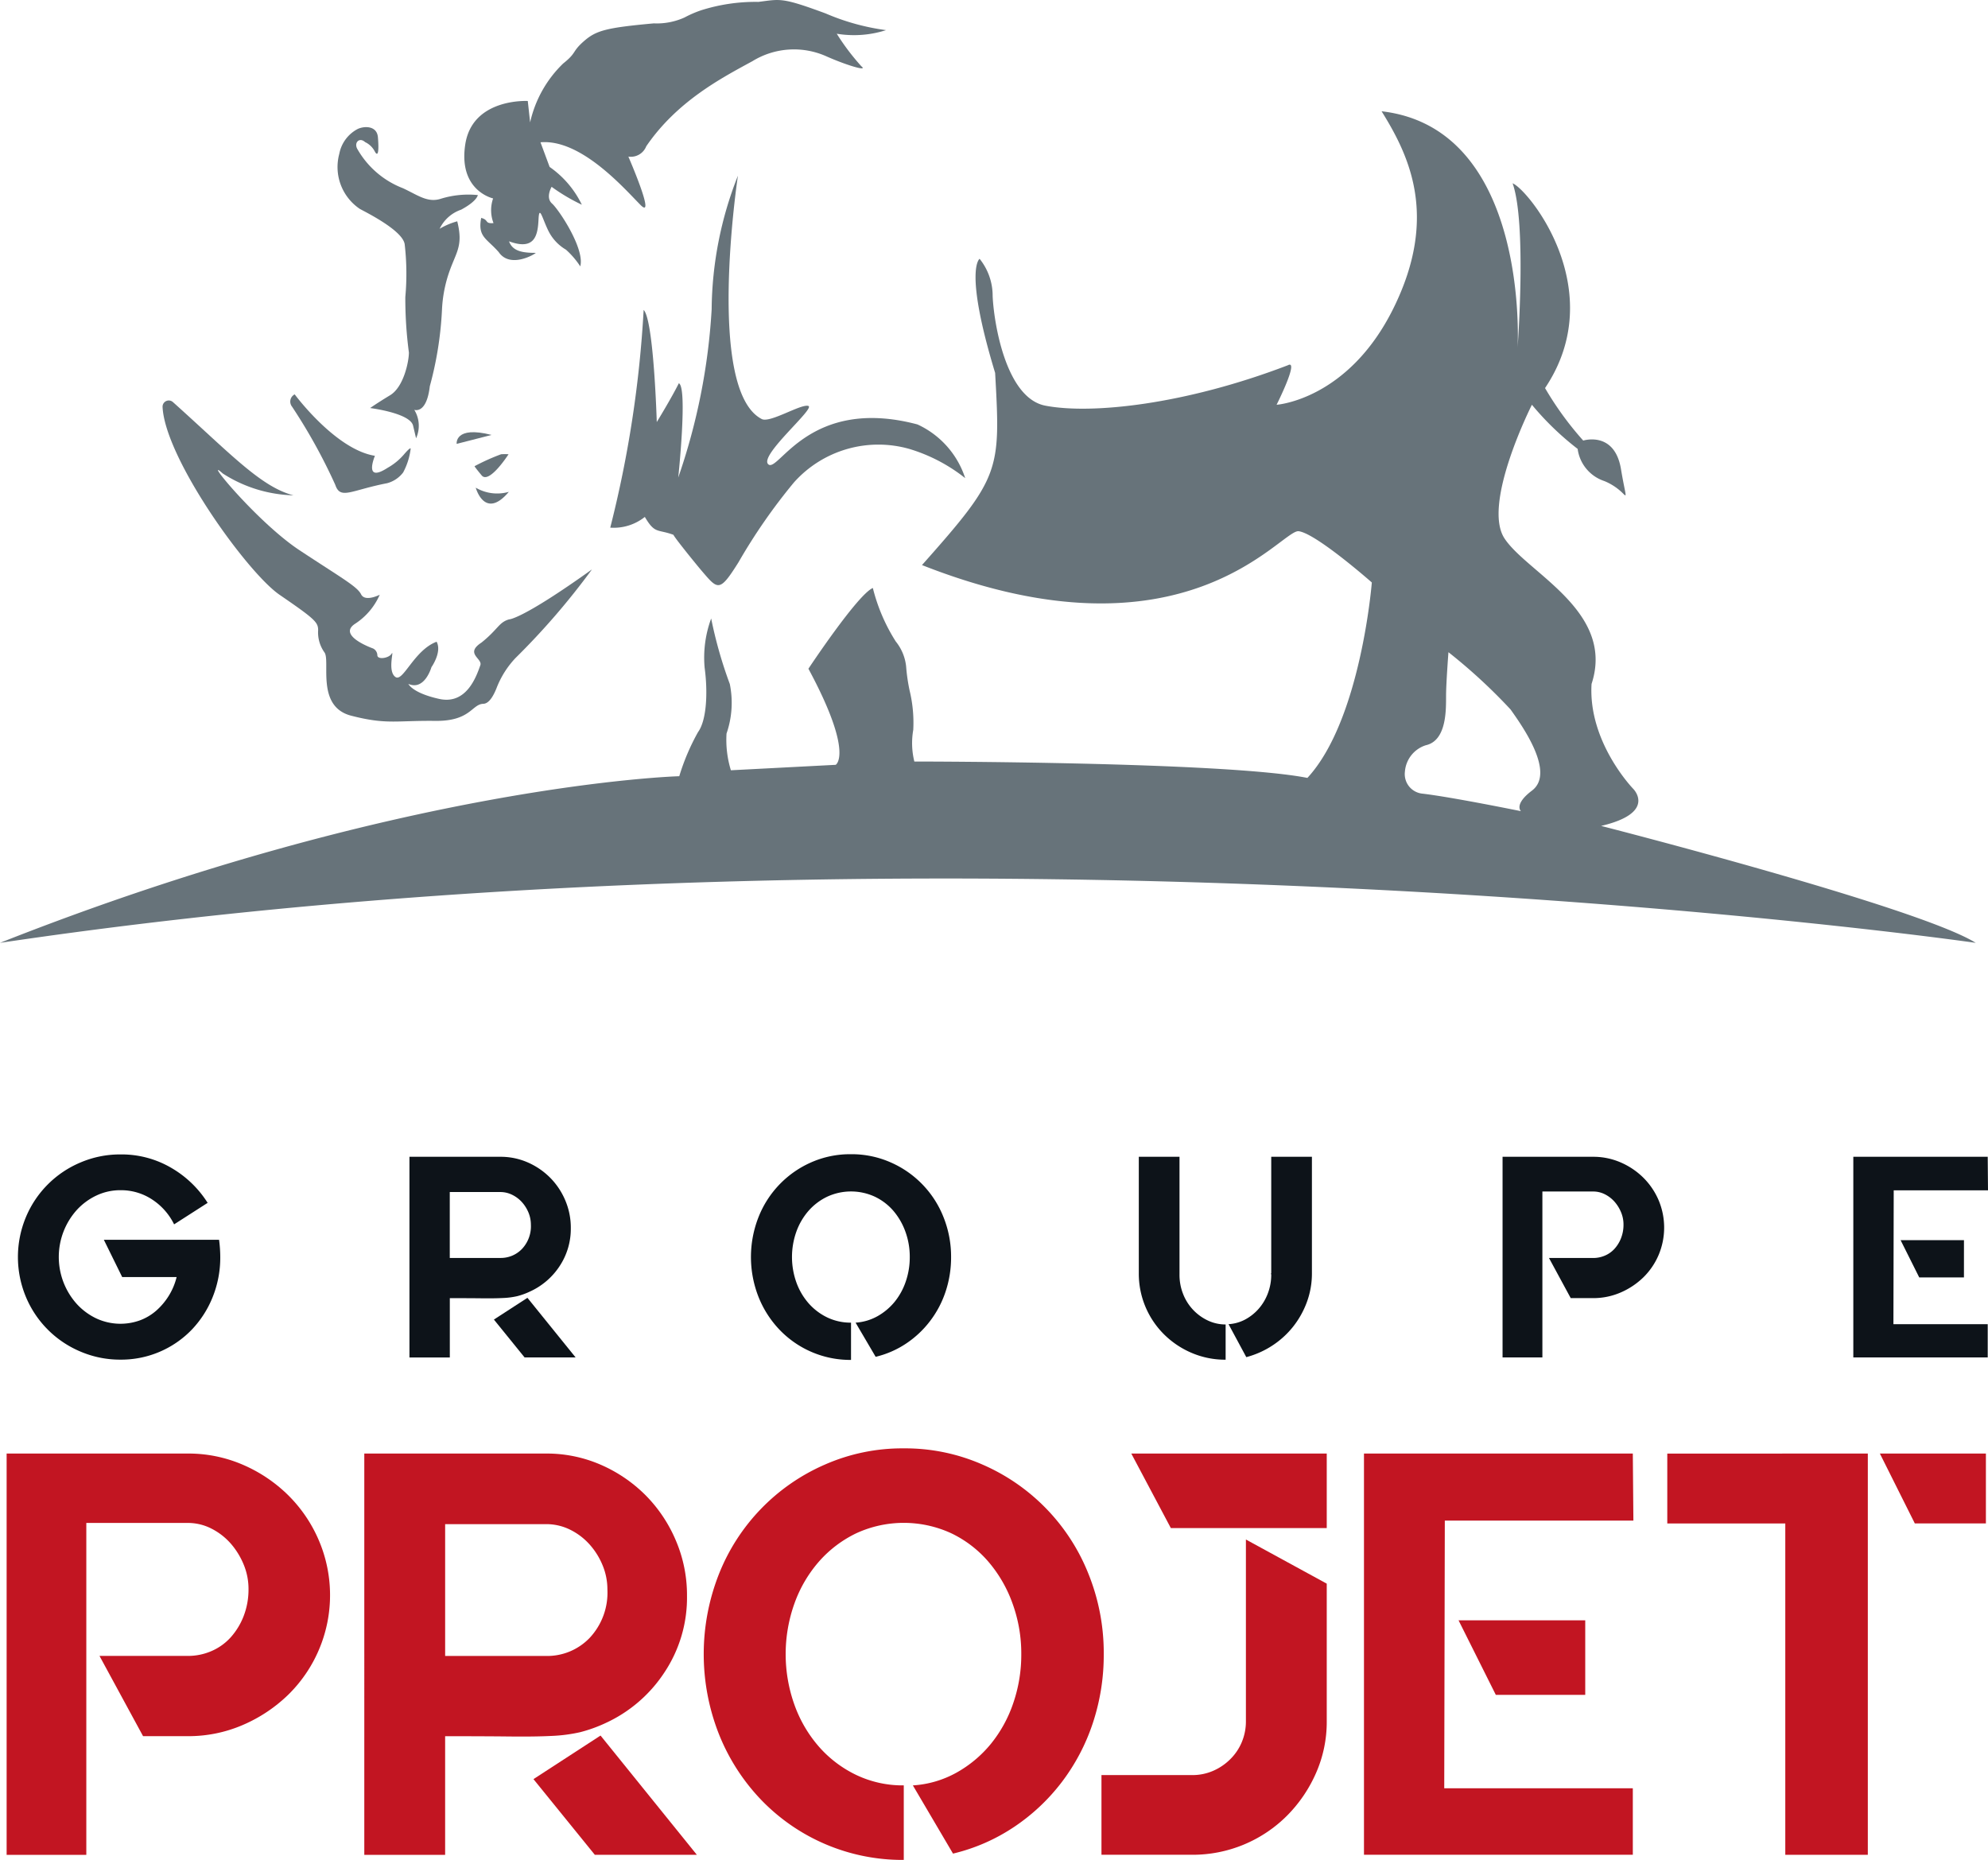 <svg xmlns="http://www.w3.org/2000/svg" width="128.034" height="119.784" viewBox="0 0 128.034 119.784">
  <defs>
    <style>
      .cls-1 {
        fill: #0d1319;
      }

      .cls-2 {
        fill: #c21522;
      }

      .cls-3 {
        fill: #67737a;
      }
    </style>
  </defs>
  <g id="Groupe_48" data-name="Groupe 48" transform="translate(-226.253 -112.096)">
    <g id="Groupe_34" data-name="Groupe 34" transform="translate(227.407 186.43)">
      <path id="Tracé_205" data-name="Tracé 205" class="cls-1" d="M242.513,327.4c.012.185.02.37.02.554a6.806,6.806,0,0,1-.49,2.575,6.551,6.551,0,0,1-1.348,2.1,6.306,6.306,0,0,1-4.586,1.928,6.474,6.474,0,0,1-2.575-.517,6.554,6.554,0,0,1-3.516-3.516,6.675,6.675,0,0,1,0-5.15,6.554,6.554,0,0,1,3.516-3.516,6.48,6.48,0,0,1,2.575-.517,6.333,6.333,0,0,1,3.257.858,6.8,6.8,0,0,1,2.354,2.261l-2.16,1.385a4.023,4.023,0,0,0-1.413-1.6,3.633,3.633,0,0,0-2.039-.6,3.575,3.575,0,0,0-1.551.342,4.062,4.062,0,0,0-1.256.922,4.531,4.531,0,0,0,0,6.073,4.077,4.077,0,0,0,1.256.924,3.691,3.691,0,0,0,2.805.12,3.392,3.392,0,0,0,1.053-.629,4.283,4.283,0,0,0,.8-.95,4.16,4.16,0,0,0,.507-1.209h-3.506l-1.181-2.4h7.42C242.483,327.031,242.5,327.214,242.513,327.4Z" transform="translate(-229.501 -321.327)"/>
      <path id="Tracé_206" data-name="Tracé 206" class="cls-1" d="M308.229,330.435a4.551,4.551,0,0,1-.822.3,4.955,4.955,0,0,1-.922.12c-.364.019-.812.025-1.348.019s-1.227-.01-2.076-.01v3.821h-2.6V321.76h5.851a4.351,4.351,0,0,1,1.763.36,4.67,4.67,0,0,1,1.439.979,4.608,4.608,0,0,1,.979,1.459,4.474,4.474,0,0,1,.36,1.781,4.352,4.352,0,0,1-.729,2.474A4.517,4.517,0,0,1,308.229,330.435Zm-5.168-2.16h3.249a1.885,1.885,0,0,0,1.4-.582,2.124,2.124,0,0,0,.572-1.559,2.052,2.052,0,0,0-.156-.784,2.335,2.335,0,0,0-.425-.674,2.063,2.063,0,0,0-.629-.47,1.724,1.724,0,0,0-.765-.176h-3.249v4.245Zm8.1,6.405h-3.286l-1.975-2.437,2.16-1.4Z" transform="translate(-275.245 -321.594)"/>
      <path id="Tracé_207" data-name="Tracé 207" class="cls-1" d="M368.82,321.294a6.2,6.2,0,0,1,2.547.525,6.415,6.415,0,0,1,3.406,3.526,6.825,6.825,0,0,1,.489,2.575,6.943,6.943,0,0,1-.351,2.215,6.472,6.472,0,0,1-1,1.9,6.373,6.373,0,0,1-1.541,1.45,6.05,6.05,0,0,1-1.966.857l-1.292-2.2a3.324,3.324,0,0,0,1.412-.416,3.883,3.883,0,0,0,1.1-.922,4.206,4.206,0,0,0,.719-1.311,4.79,4.79,0,0,0,.258-1.578,4.723,4.723,0,0,0-.285-1.643,4.308,4.308,0,0,0-.784-1.347,3.637,3.637,0,0,0-1.191-.9,3.658,3.658,0,0,0-3.046,0,3.757,3.757,0,0,0-1.2.9,4.2,4.2,0,0,0-.794,1.347,4.873,4.873,0,0,0,0,3.286,4.189,4.189,0,0,0,.794,1.347,3.786,3.786,0,0,0,1.2.905,3.49,3.49,0,0,0,1.523.332v2.4a6.305,6.305,0,0,1-4.6-1.939,6.559,6.559,0,0,1-1.356-2.113,7.019,7.019,0,0,1,0-5.15,6.419,6.419,0,0,1,3.4-3.526A6.2,6.2,0,0,1,368.82,321.294Z" transform="translate(-315.163 -321.294)"/>
      <path id="Tracé_208" data-name="Tracé 208" class="cls-1" d="M435.283,329.347a3.342,3.342,0,0,0,.231,1.246A3.148,3.148,0,0,0,437.1,332.3a2.663,2.663,0,0,0,1.154.258v2.27a5.486,5.486,0,0,1-2.178-.434,5.666,5.666,0,0,1-1.781-1.19,5.5,5.5,0,0,1-1.633-3.951V321.76h2.621v7.587Zm8.528-7.587v7.494a5.331,5.331,0,0,1-.322,1.855,5.733,5.733,0,0,1-.886,1.587,5.628,5.628,0,0,1-1.338,1.219,5.709,5.709,0,0,1-1.68.748l-1.144-2.123a2.6,2.6,0,0,0,1.071-.3,3.112,3.112,0,0,0,.877-.7,3.228,3.228,0,0,0,.59-1,3.348,3.348,0,0,0,.212-1.191.04.04,0,0,0-.008-.028.033.033,0,0,1-.01-.027c0-.037,0-.043.01-.02s.008,0,.008-.063V321.76Z" transform="translate(-360.473 -321.594)"/>
      <path id="Tracé_209" data-name="Tracé 209" class="cls-1" d="M506.186,322.12a4.757,4.757,0,0,1,1.459.979,4.577,4.577,0,0,1,.987,1.449,4.542,4.542,0,0,1,0,3.544,4.468,4.468,0,0,1-.987,1.441,4.854,4.854,0,0,1-1.459.969,4.409,4.409,0,0,1-1.772.36h-1.439l-1.4-2.584h2.842a1.9,1.9,0,0,0,.766-.157,1.769,1.769,0,0,0,.619-.443,2.219,2.219,0,0,0,.415-.682,2.36,2.36,0,0,0,.157-.877,2.032,2.032,0,0,0-.157-.786,2.442,2.442,0,0,0-.415-.673,2.1,2.1,0,0,0-.619-.481,1.659,1.659,0,0,0-.766-.183h-3.267v10.687h-2.565V321.76h5.832A4.409,4.409,0,0,1,506.186,322.12Z" transform="translate(-402.969 -321.594)"/>
      <path id="Tracé_210" data-name="Tracé 210" class="cls-1" d="M570.822,321.76l.018,2.16h-6.072l-.019,8.621h6.073v2.141h-8.656V321.76Zm-1.531,7.771h-2.879l-1.2-2.4h4.08Z" transform="translate(-443.96 -321.594)"/>
    </g>
    <g id="Groupe_35" data-name="Groupe 35" transform="translate(226.68 205.374)">
      <path id="Tracé_211" data-name="Tracé 211" class="cls-2" d="M242.665,376.265a9.5,9.5,0,0,1,2.915,1.956,9.125,9.125,0,0,1,1.975,2.9,8.982,8.982,0,0,1-1.975,9.967,9.665,9.665,0,0,1-2.915,1.938,8.825,8.825,0,0,1-3.544.72h-2.88l-2.806-5.168h5.686a3.787,3.787,0,0,0,1.531-.314,3.561,3.561,0,0,0,1.236-.886,4.451,4.451,0,0,0,.831-1.366,4.741,4.741,0,0,0,.313-1.753,4.078,4.078,0,0,0-.313-1.569,4.864,4.864,0,0,0-.831-1.348,4.161,4.161,0,0,0-1.236-.959,3.323,3.323,0,0,0-1.531-.369h-6.535v21.375h-5.132V375.545h11.667A8.825,8.825,0,0,1,242.665,376.265Z" transform="translate(-227.454 -375.211)"/>
      <path id="Tracé_212" data-name="Tracé 212" class="cls-2" d="M307.826,392.9a9.281,9.281,0,0,1-1.643.591,10.164,10.164,0,0,1-1.846.24q-1.089.054-2.695.036t-4.153-.018v7.642h-5.206V375.545h11.7a8.692,8.692,0,0,1,3.526.72,9.334,9.334,0,0,1,2.88,1.956,9.231,9.231,0,0,1,1.956,2.917,8.931,8.931,0,0,1,.721,3.562,8.686,8.686,0,0,1-1.458,4.947A9.034,9.034,0,0,1,307.826,392.9Zm-10.336-4.319h6.5a3.788,3.788,0,0,0,2.806-1.163,4.256,4.256,0,0,0,1.144-3.119,4.048,4.048,0,0,0-.314-1.568,4.641,4.641,0,0,0-.849-1.348,4.13,4.13,0,0,0-1.254-.942,3.468,3.468,0,0,0-1.533-.35h-6.5v8.491ZM313.7,401.386h-6.571l-3.951-4.873,4.32-2.806Z" transform="translate(-269.248 -375.211)"/>
      <path id="Tracé_213" data-name="Tracé 213" class="cls-2" d="M366.676,374.606a12.366,12.366,0,0,1,5.093,1.053,12.843,12.843,0,0,1,6.812,7.05,13.6,13.6,0,0,1,.977,5.15,13.929,13.929,0,0,1-.7,4.43,13.052,13.052,0,0,1-1.995,3.8,12.788,12.788,0,0,1-3.082,2.9,12.093,12.093,0,0,1-3.931,1.716l-2.585-4.393a6.616,6.616,0,0,0,2.825-.83,7.713,7.713,0,0,0,2.2-1.846,8.459,8.459,0,0,0,1.44-2.622,9.586,9.586,0,0,0,.517-3.156,9.429,9.429,0,0,0-.572-3.285,8.551,8.551,0,0,0-1.57-2.695,7.326,7.326,0,0,0-2.381-1.81,7.315,7.315,0,0,0-6.091,0,7.536,7.536,0,0,0-2.4,1.81,8.365,8.365,0,0,0-1.587,2.695,9.7,9.7,0,0,0,0,6.571,8.372,8.372,0,0,0,1.587,2.695,7.509,7.509,0,0,0,2.4,1.808,6.937,6.937,0,0,0,3.046.664v4.8a12.624,12.624,0,0,1-9.192-3.876,13.146,13.146,0,0,1-2.714-4.228,14.053,14.053,0,0,1,0-10.3,12.843,12.843,0,0,1,6.812-7.05A12.368,12.368,0,0,1,366.676,374.606Z" transform="translate(-308.9 -374.606)"/>
      <path id="Tracé_214" data-name="Tracé 214" class="cls-2" d="M435.194,381.082l5.206,2.842v8.86a8.155,8.155,0,0,1-.684,3.322,9.04,9.04,0,0,1-1.846,2.732,8.59,8.59,0,0,1-6.146,2.547h-5.833v-5.132h5.833a3.345,3.345,0,0,0,1.366-.277,3.574,3.574,0,0,0,1.107-.757,3.344,3.344,0,0,0,.739-1.107,3.461,3.461,0,0,0,.258-1.329Zm5.206-5.537v4.8H430.359l-2.547-4.8Z" transform="translate(-355.38 -375.211)"/>
      <path id="Tracé_215" data-name="Tracé 215" class="cls-2" d="M490.788,375.545l.037,4.318H478.68l-.037,17.24h12.145v4.282H473.474V375.545Zm-3.064,15.541h-5.759l-2.4-4.8h8.159Z" transform="translate(-386.056 -375.211)"/>
      <path id="Tracé_216" data-name="Tracé 216" class="cls-2" d="M541.354,375.545v25.841h-5.315V380.048h-7.6v-4.5Zm.776,0h6.829v4.5h-4.578Z" transform="translate(-421.487 -375.211)"/>
    </g>
    <g id="Groupe_36" data-name="Groupe 36" transform="translate(226.253 112.096)">
      <path id="Tracé_217" data-name="Tracé 217" class="cls-3" d="M345.085,143.937s-2.094,13.808,1.537,15.675c.538.269,2.536-1,3-.845s-3.228,3.227-2.574,3.765,2.651-4.418,9.6-2.574a5.761,5.761,0,0,1,3.074,3.458,10.766,10.766,0,0,0-3.574-1.874,7.287,7.287,0,0,0-7.457,2.153,36.805,36.805,0,0,0-3.569,5.139c-1.229,1.959-1.321,1.778-2.382.538-.262-.306-1.727-2.1-1.806-2.305-1.037-.384-1.191-.038-1.844-1.153a3.215,3.215,0,0,1-2.228.691,73.229,73.229,0,0,0,2.151-14.023c.653.653.845,7.223.845,7.223s.922-1.5,1.422-2.5c.576.269-.038,6.07-.038,6.07a40.049,40.049,0,0,0,2.151-10.834A23.864,23.864,0,0,1,345.085,143.937Z" transform="translate(-297.56 -132.623)"/>
      <path id="Tracé_218" data-name="Tracé 218" class="cls-3" d="M278.031,198.788s.8.033,5.342-3.218a46.784,46.784,0,0,1-4.918,5.7,5.9,5.9,0,0,0-1.228,1.947c-.2.5-.484,1-.855,1.008-.743.026-.817,1.128-3.1,1.1-2.525-.029-3.129.254-5.408-.335s-1.322-3.509-1.716-4.072a2.21,2.21,0,0,1-.41-1.434c0-.512-.205-.717-2.484-2.28-2.085-1.429-7.383-8.8-7.535-12.1a.4.4,0,0,1,.664-.314c3.694,3.311,5.67,5.471,7.768,6.008a8.8,8.8,0,0,1-4.559-1.409c-1.383-1.255,2.228,3.15,4.943,4.943s3.714,2.331,3.97,2.843,1.2.026,1.2.026a4.262,4.262,0,0,1-1.588,1.87c-1.178.769,1.153,1.588,1.153,1.588a.5.5,0,0,1,.282.436c0,.307.743.2.922-.1s-.3,1.158.256,1.511c.486.307,1.2-1.741,2.638-2.279.359.666-.333,1.639-.333,1.639s-.435,1.537-1.486,1.076c0,0,.243.582,1.985.967s2.382-1.4,2.651-2.171c.152-.435-1.024-.743.077-1.46C277.342,199.41,277.364,198.986,278.031,198.788Z" transform="translate(-245.249 -158.898)"/>
      <path id="Tracé_219" data-name="Tracé 219" class="cls-3" d="M285.091,189.288c-2.347.454-3.013,1.085-3.343.1a35.872,35.872,0,0,0-2.785-5.033.522.522,0,0,1,.173-.788s2.625,3.554,5.168,3.957c0,0-.769,1.805.826.768a3.872,3.872,0,0,0,1.03-.84c.47-.55.445-.387.445-.387a4.325,4.325,0,0,1-.485,1.533A1.914,1.914,0,0,1,285.091,189.288Z" transform="translate(-260.157 -158.169)"/>
      <path id="Tracé_220" data-name="Tracé 220" class="cls-3" d="M289.162,136.1c-.377-.346-.755.059-.474.487a5.75,5.75,0,0,0,2.913,2.484c.966.449,1.594.96,2.459.672a6.044,6.044,0,0,1,2.363-.231s-.038.384-1.076.941a2.384,2.384,0,0,0-1.383,1.229,4.643,4.643,0,0,1,1.133-.48c.426,1.7-.135,2.01-.617,3.57a8.652,8.652,0,0,0-.365,2.111,22.74,22.74,0,0,1-.785,4.942c-.211,1.825-1,1.518-1,1.518a1.956,1.956,0,0,1,.116,1.832l-.193-.814c-.193-.814-2.766-1.133-2.766-1.133s.4-.288,1.287-.826,1.21-2.2,1.21-2.747a26.438,26.438,0,0,1-.231-3.573,16.641,16.641,0,0,0-.038-3.381c-.1-.941-2.737-2.195-2.909-2.31a3.251,3.251,0,0,1-1.305-3.538,2.286,2.286,0,0,1,1.2-1.605c.48-.209,1.229-.173,1.287.538,0,0,.141,1.486-.185.948A1.365,1.365,0,0,0,289.162,136.1Z" transform="translate(-265.649 -126.949)"/>
      <path id="Tracé_221" data-name="Tracé 221" class="cls-3" d="M314.651,119.978a7.552,7.552,0,0,1,2.126-3.791c.9-.715.542-.74,1.332-1.434s1.434-.871,4.508-1.152a4.325,4.325,0,0,0,1.982-.381,6.936,6.936,0,0,1,1.065-.462,11.594,11.594,0,0,1,3.689-.54c1.434-.179,1.486-.307,4.329.743a14.711,14.711,0,0,0,3.893,1.076,6.769,6.769,0,0,1-3.176.231,14.9,14.9,0,0,0,1.588,2.1c.461.359-1.014-.087-2.305-.666a5.105,5.105,0,0,0-4.713.333c-1.972,1.076-4.841,2.561-6.839,5.481a1.069,1.069,0,0,1-1.152.666s1.793,4.124.794,3.125-3.816-4.277-6.454-4.047l.589,1.588a6.294,6.294,0,0,1,2.075,2.433,12.089,12.089,0,0,1-1.947-1.153s-.41.692.026,1.076,2.126,2.92,1.819,4.047a5.4,5.4,0,0,0-.922-1.076,2.879,2.879,0,0,1-1.1-1.152c-.41-.794-.618-1.805-.666-.794s-.231,2.024-1.9,1.409c.231.64.871.743,1.716.743.086,0-1.614,1.076-2.382-.051-.794-.9-1.357-.973-1.127-2.2.512.128.205.384.794.333a2.307,2.307,0,0,1-.026-1.588s-2.254-.487-1.793-3.483S314.5,118.6,314.5,118.6Z" transform="translate(-280.509 -112.096)"/>
      <path id="Tracé_222" data-name="Tracé 222" class="cls-3" d="M311.265,190.6c-2.4-.615-2.247.576-2.247.576Z" transform="translate(-279.607 -162.589)"/>
      <path id="Tracé_223" data-name="Tracé 223" class="cls-3" d="M312.265,195.183a13.705,13.705,0,0,1,1.709-.769,3.408,3.408,0,0,1,.48,0s-1.247,1.943-1.729,1.364S312.265,195.183,312.265,195.183Z" transform="translate(-281.702 -165.159)"/>
      <path id="Tracé_224" data-name="Tracé 224" class="cls-3" d="M312.481,200.485a2.725,2.725,0,0,0,2.132.269C313.057,202.6,312.481,200.485,312.481,200.485Z" transform="translate(-281.842 -169.078)"/>
      <path id="Tracé_225" data-name="Tracé 225" class="cls-3" d="M329.37,178.286c3.611-.845,2.074-2.382,2.074-2.382s-2.92-3-2.689-6.762c1.537-4.687-4.15-7.146-5.609-9.374s1.767-8.606,1.767-8.606a18.386,18.386,0,0,0,2.946,2.843,2.532,2.532,0,0,0,1.712,2.069,3.655,3.655,0,0,1,1.248.839c.256.257.09-.039-.168-1.6-.41-2.484-2.433-1.844-2.433-1.844a20.748,20.748,0,0,1-2.459-3.381c4.226-6.3-1.09-12.8-2.089-13.187.918,2.579.322,10.574.322,10.574s.807-14.113-8.76-15.214c1.767,2.843,3.688,6.762.768,12.678s-7.53,6.224-7.53,6.224,1.491-2.964.718-2.542c-6.61,2.531-12.642,3.172-15.611,2.6-2.575-.495-3.324-5.434-3.394-7.052a3.8,3.8,0,0,0-.84-2.406s-1.03.664,1,7.348c.352,6.329.352,6.68-4.711,12.376,16.947,6.68,23.135-2.321,24.26-2.18s4.711,3.3,4.711,3.3-.7,8.86-4.149,12.587c-5.344-1.055-25.314-1.055-25.314-1.055a4.928,4.928,0,0,1-.07-2.039,8.825,8.825,0,0,0-.236-2.538,11.683,11.683,0,0,1-.224-1.554,3.061,3.061,0,0,0-.666-1.6,11.681,11.681,0,0,1-1.477-3.445c-.985.422-4.149,5.2-4.149,5.2,2.953,5.485,1.758,6.188,1.758,6.188l-6.751.351a6.637,6.637,0,0,1-.281-2.364,6.067,6.067,0,0,0,.211-3.192,27.967,27.967,0,0,1-1.2-4.219,7.283,7.283,0,0,0-.422,3.164c.211,1.547.141,3.375-.422,4.149A14.231,14.231,0,0,0,270,175.085s-17.827.486-43.747,10.732c62.7-9.323,127.245,0,127.245,0C349.809,183.511,329.37,178.286,329.37,178.286Zm-4.452-2.275c-1.191.9-.711,1.325-.711,1.325s-4.475-.912-6.352-1.129a1.264,1.264,0,0,1-1.121-1.416,1.938,1.938,0,0,1,1.345-1.7c1.383-.307,1.3-2.392,1.306-3.227s.153-2.766.153-2.766a35.455,35.455,0,0,1,4,3.688C324.3,171.861,326.439,174.858,324.918,176.011Z" transform="translate(-226.253 -125.095)"/>
    </g>
  </g>
</svg>

